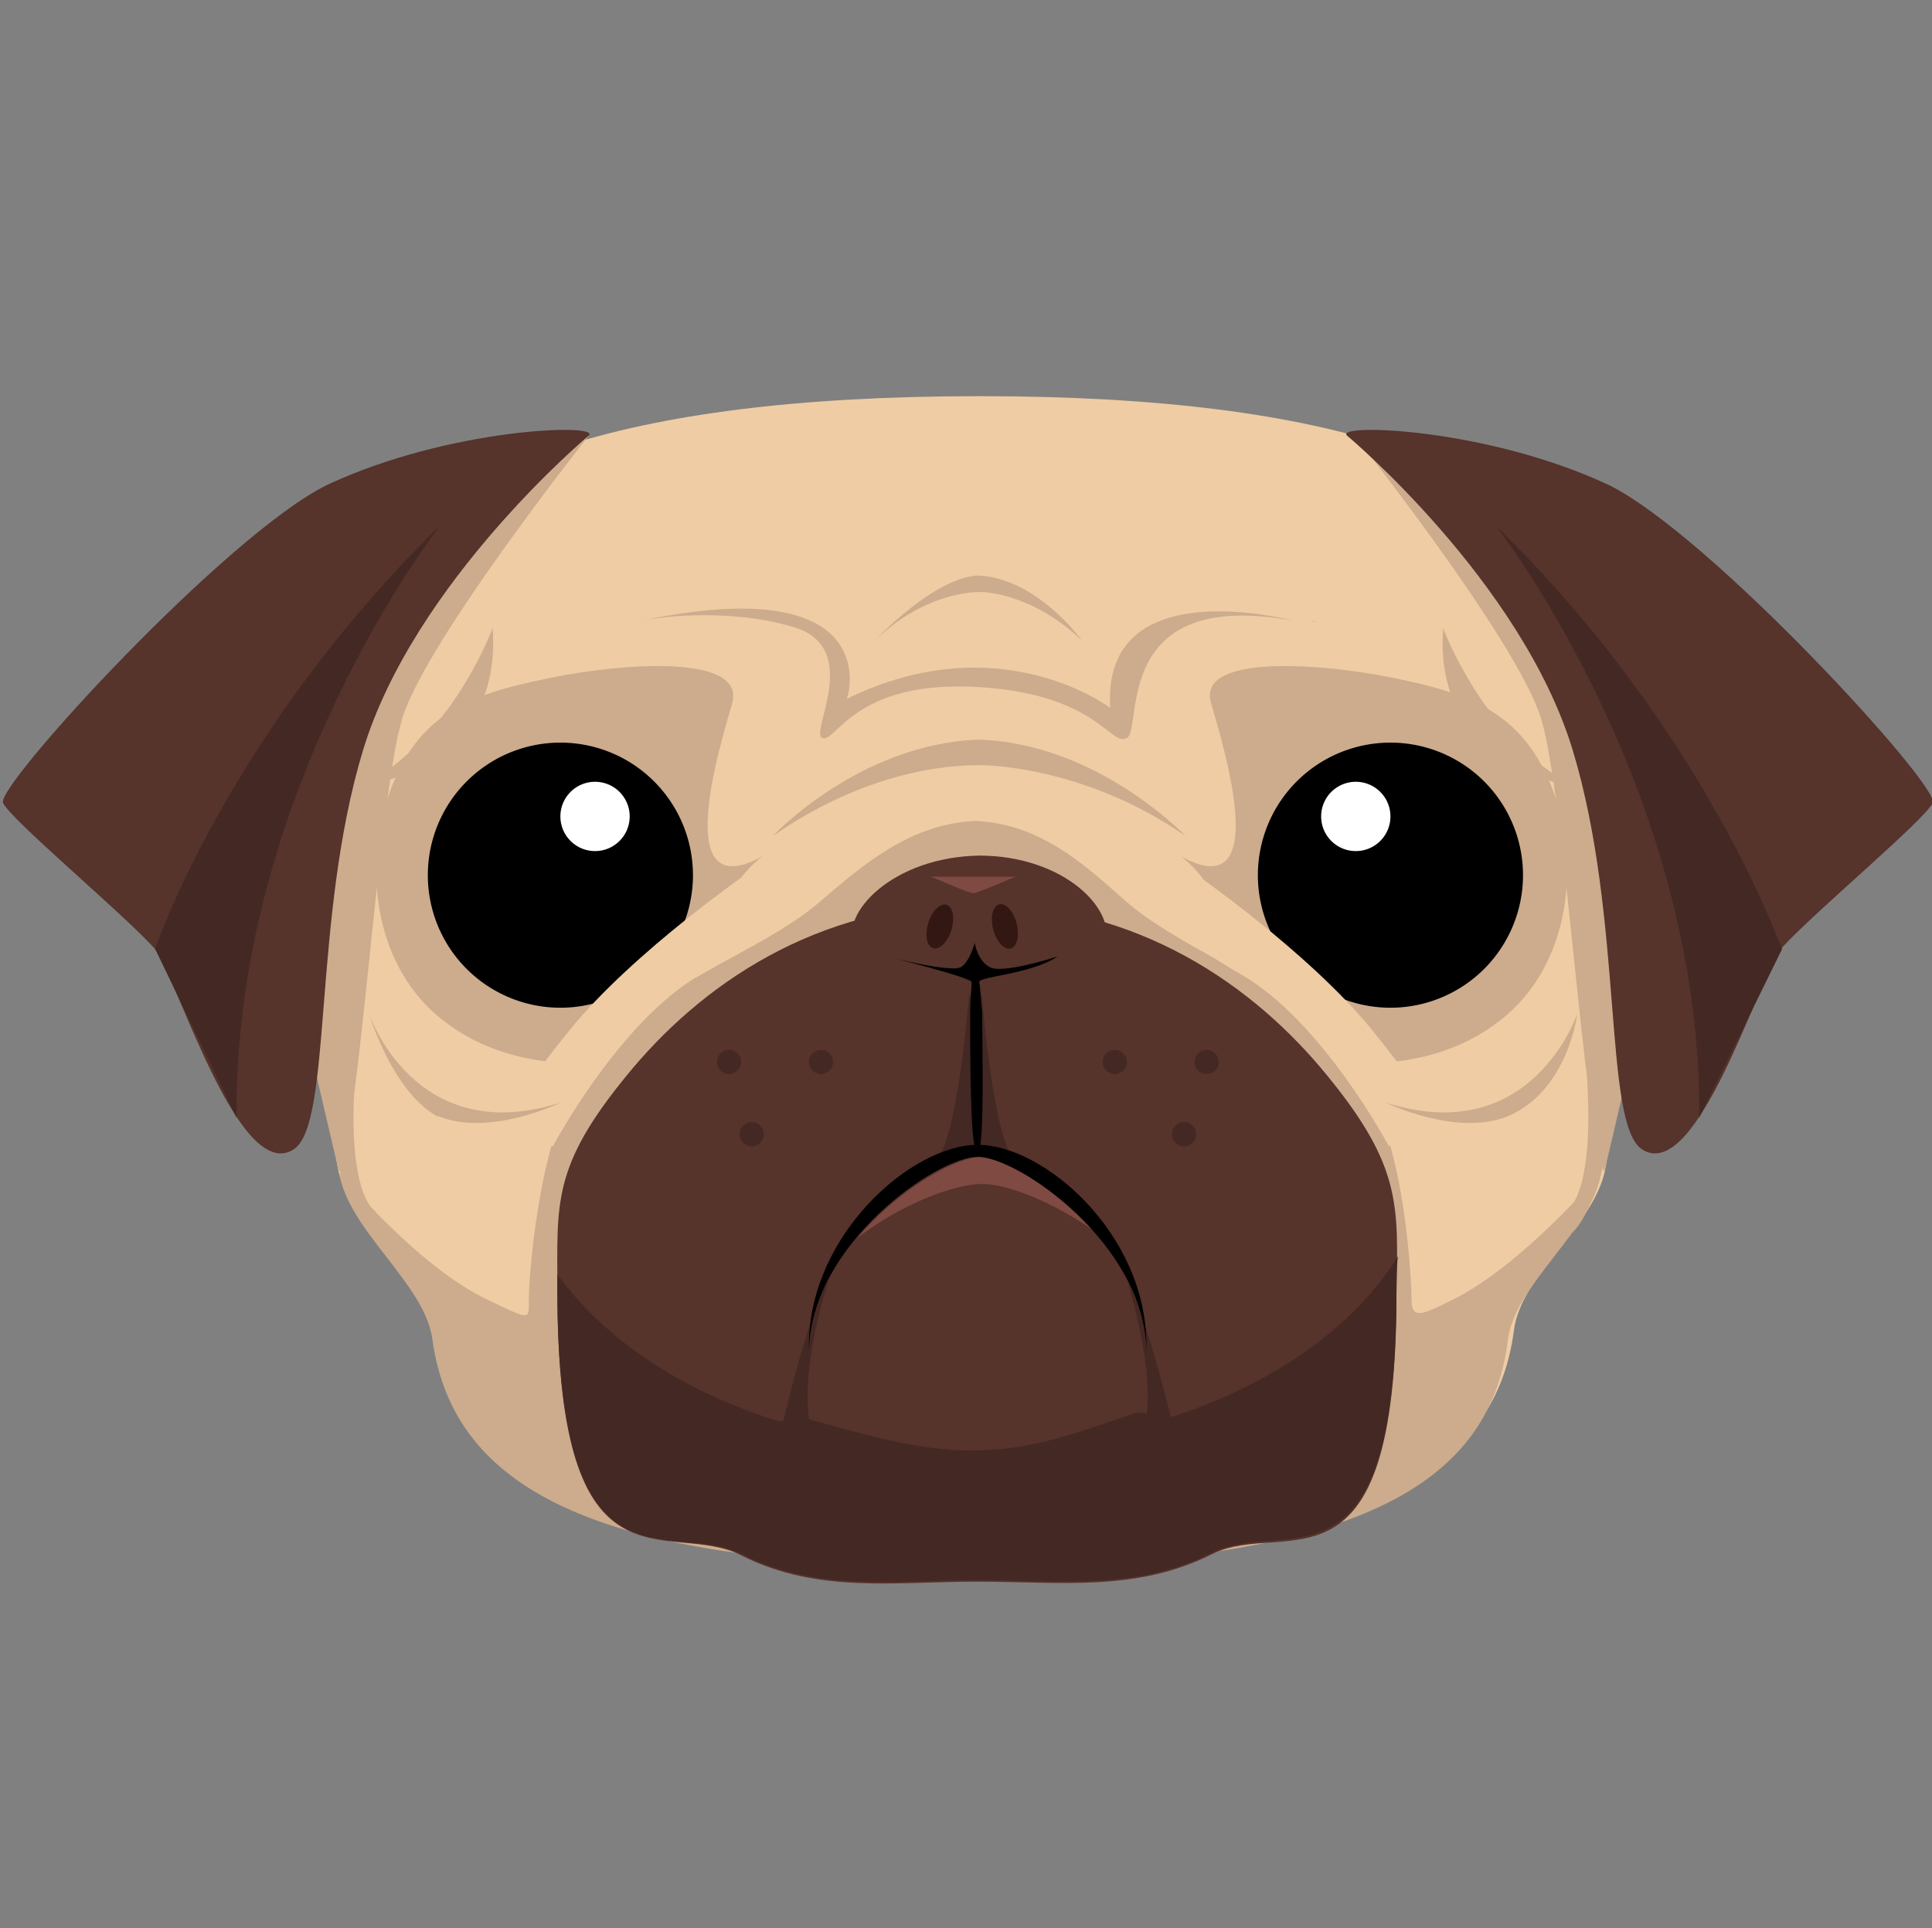 <?xml version="1.0" standalone="no"?><!DOCTYPE svg PUBLIC "-//W3C//DTD SVG 1.1//EN" "http://www.w3.org/Graphics/SVG/1.1/DTD/svg11.dtd"><svg t="1614400630315" class="icon" viewBox="0 0 1026 1024" version="1.1" xmlns="http://www.w3.org/2000/svg" p-id="2597" width="513" height="512" xmlns:xlink="http://www.w3.org/1999/xlink"><rect x="0" y="0" width="1026" height="1024" fill="#808080" stroke="none"/><defs><style type="text/css"></style></defs><path d="M859.2 407.2c-1.6-35.2 3.2-66.4-12.8-92.8-38.4-65.6-134.4-104-326.4-104v5.6h-4 4v-5.6c-192 0-292.8 38.4-331.2 104.8-15.2 27.2-13.6 57.6-16 92.8-1.6 28-14.4 57.6-8.8 89.6 6.4 41.6 8.8 83.2 15.2 121.6 4.8 31.2 48 57.6 52 87.2 11.2 81.6 96 119.2 288 119.2v6.4h-4.8 5.6v-6.4c192 0 273.6-37.6 284-119.2 4-30.4 44-56 48.8-87.2 6.4-38.4 8.8-80 15.2-121.6 5.6-32-7.2-62.4-8.8-90.4z" fill="#EFCCA3" p-id="2598"></path><path d="M516.8 436c34.4 0.8 58.4 22.4 80.8 42.4 26.4 23.2 71.2 39.2 89.6 59.2 18.4 20 42.4 40 51.2 71.2 8.8 31.2 11.2 71.2 11.2 81.6 0 10.4 5.6 8 21.6 0 37.6-18.4 79.2-68 79.2-68-4.8 31.2-45.6 59.2-49.6 88.8C791.2 792.8 712 832 516 832h-0.8 4.8" fill="#CCAC8D" p-id="2599"></path><path d="M643.2 373.6c7.2 24.8 32.8 108.8-16.8 80.8 0 0 20.8 12 33.6 57.6 13.6 45.6 46.4 51.2 46.4 51.2s53.6 10.4 93.6-24c33.6-28.8 39.2-80 24.8-119.2-14.4-38.4-40-50.4-77.6-58.4-37.6-8.8-112.8-16-104 12z" fill="#CCAC8D" p-id="2600"></path><path d="M738.4 464.8m-70.4 0a70.4 70.4 0 1 0 140.8 0 70.4 70.4 0 1 0-140.8 0Z" p-id="2601"></path><path d="M720 433.6m-18.4 0a18.4 18.4 0 1 0 36.8 0 18.4 18.4 0 1 0-36.8 0Z" fill="#FFFFFF" p-id="2602"></path><path d="M631.2 461.6s63.2 43.2 97.6 85.6c34.4 42.4 33.6 50.4 33.6 50.4l-24.8 11.2s-35.2-66.4-78.4-91.2c-44-24.8-48.8-45.6-48.8-45.6l20.8-10.4z" fill="#EFCCA3" p-id="2603"></path><path d="M519.2 436c-34.4 0.8-60 22.4-83.2 42.4-26.4 23.2-72.8 39.2-91.2 59.2-18.4 20-43.2 40-52 71.2-8.8 31.2-12 71.2-12 81.6 0 10.4 1.6 11.2-21.6 0-37.6-17.6-79.2-68-79.2-68 4.8 31.2 45.6 59.2 49.6 88.8C240.8 792.8 320 832 516 832h4" fill="#CCAC8D" p-id="2604"></path><path d="M704.8 571.2C666.4 524 604.8 480 519.2 480h-0.8c-85.6 0-147.2 44-185.6 91.2-40 48.8-36.8 68-36.8 114.4 0 168 59.2 120 98.4 140.8 40 20 81.6 13.6 124 13.6h0.8c43.2 0 84 5.6 124-14.4 39.2-20 98.4 29.6 98.4-138.4 0.8-46.4 3.2-67.2-36.8-116z" fill="#56332B" p-id="2605"></path><path d="M515.2 521.6s-5.6 77.6-16.8 92.8l20.8-4.8-4-88z" fill="#442823" p-id="2606"></path><path d="M520.8 521.6s5.6 77.6 16.8 92.8l-20.8-4.8 4-88z" fill="#442823" p-id="2607"></path><path d="M453.6 503.2c-8-18.4 20.8-48 66.4-48.8 45.6 0 74.4 29.6 66.4 48.8-8 19.2-36.8 24.8-66.4 25.6-28.8-0.8-58.4-6.4-66.4-25.6z" fill="#56332B" p-id="2608"></path><path d="M520 521.6c0-3.2 27.2-4 41.6-13.6 0 0-29.6 9.6-36 5.6-6.4-3.2-8-12.8-8-12.8s-2.4 9.6-7.2 12.8c-5.6 3.2-39.2-5.6-39.2-5.6s44.8 11.2 44.8 13.6c0 2.4-0.8 10.4-0.8 16 0 20 0 69.6 3.2 73.6 4.8 7.2 3.2-53.6 3.2-73.6-0.8-6.4-0.8-12.8-1.6-16z" p-id="2609"></path><path d="M521.6 628.8c13.6 0 37.6 9.6 59.2 24.8-20.8-23.2-45.6-39.2-59.2-39.2-14.4 0-44.8 17.6-66.4 43.2 22.4-17.6 51.2-28.8 66.4-28.8z" fill="#7F4A41" p-id="2610"></path><path d="M516 770.4c-30.4 0-60-9.6-87.2-16.8-5.6-1.6-11.2 2.4-16.8 0.8-50.4-16-91.2-43.2-116-77.6v8c0 168 59.2 120.8 98.4 140.8 40 20 81.6 13.6 124 13.6h0.8c43.2 0 84 5.6 124-14.4 39.2-20 98.4 28.8 98.4-139.2 0-6.4 0-12.8 0.8-18.4-23.2 37.6-65.6 67.2-118.4 84.8-4.8 1.6-16-2.4-20.8-1.6-28.8 9.6-54.4 20-87.2 20z" fill="#442823" p-id="2611"></path><path d="M440 680s-20 60-6.4 86.4l-18.4-8s13.6-60.8 24.8-78.4zM598.4 680s20 60 6.4 86.4l18.4-8s-14.4-60.8-24.8-78.4z" fill="#442823" p-id="2612"></path><path d="M388.8 373.6c-7.2 24.8-32.8 108.8 16.8 80.8 0 0-20.8 12-33.6 57.6s-46.4 51.2-46.4 51.2-53.6 10.4-93.6-24c-33.6-28.8-39.2-80-24.8-119.2s40-50.4 77.6-58.4c37.6-8.8 112-16 104 12z" fill="#CCAC8D" p-id="2613"></path><path d="M519.2 614.4c21.6 0 88.8 46.4 89.6 103.2v-3.2c0-59.2-54.4-106.4-89.6-106.4-35.2 0-89.6 48-89.6 106.4v3.2c0.8-56.8 68-103.2 89.6-103.2z" p-id="2614"></path><path d="M527.47 493.615a12 6.4 75.535 1 0 12.394-3.197 12 6.4 75.535 1 0-12.394 3.197Z" fill="#331712" p-id="2615"></path><path d="M492.987 490.159a6.4 12 17.235 1 0 12.225 3.793 6.4 12 17.235 1 0-12.225-3.793Z" fill="#331712" p-id="2616"></path><path d="M297.6 464.8m-70.4 0a70.4 70.4 0 1 0 140.8 0 70.4 70.4 0 1 0-140.8 0Z" p-id="2617"></path><path d="M316 433.6m-18.4 0a18.4 18.4 0 1 0 36.8 0 18.4 18.4 0 1 0-36.8 0Z" fill="#FFFFFF" p-id="2618"></path><path d="M540 465.6c0-0.8-18.4 8-23.2 8.8-4.8-0.8-23.2-9.6-23.2-8.8h46.4z" fill="#7F4A41" p-id="2619"></path><path d="M400 461.6s-63.2 43.2-97.6 85.6c-34.4 42.4-33.6 50.4-33.6 50.4l24.8 11.2s35.2-66.4 78.4-91.2 48.8-45.6 48.8-45.6L400 461.6z" fill="#EFCCA3" p-id="2620"></path><path d="M261.6 333.6S240 392.8 192 417.6c0 0 75.2-8.8 69.6-84zM766.4 333.6s21.6 59.2 69.6 84c0 0-75.2-8.8-69.6-84zM629.6 444s-47.2-49.6-110.4-51.2h0.8 0.8c-64 1.6-110.4 51.2-110.4 51.2 55.2-38.4 102.4-37.6 110.4-37.6-0.8 0 53.6-0.8 108.8 37.6zM574.4 340s-24-33.6-56-34.4h1.6c-24 0.8-55.2 34.4-55.2 34.4 27.2-26.4 55.2-25.6 55.2-25.6s26.4-0.8 54.4 25.6zM297.6 585.6s-37.6 18.4-64.8 7.2H232c-24-13.6-36-54.4-36-54.4s24 72 101.6 47.2zM736 585.6s37.6 18.4 64.8 7.2c32-13.6 36.8-54.4 36.8-54.4s-24 72-101.6 47.2z" fill="#CCAC8D" p-id="2621"></path><path d="M340.8 329.6c20.8-4 55.2-4.8 82.4 4 34.4 12 6.4 56 13.6 58.4 7.2 2.4 16.8-30.4 80.8-27.2 64.8 3.2 72 32 80.8 27.2s-8.8-80 88-62.4c0 0-101.6-27.2-96.8 46.4 0 0-58.4-44.8-140-4.8 0.8 0 21.6-68.8-108.8-41.6zM695.2 329.6c1.6 0 2.4 0.8 3.2 0.8 0.8 0-0.8-0.8-3.2-0.8zM695.2 329.6zM312.8 231.2S226.4 340 213.6 381.6c-12.8 42.4-22.4 216-33.6 240.8l-40-171.2 73.6-178.4 99.2-41.6zM719.2 231.2s86.4 108.8 99.2 150.4c12.8 42.4 22.4 216 33.6 240.8l40-171.2-73.6-178.4-99.2-41.6z" fill="#CCAC8D" p-id="2622"></path><path d="M715.2 231.2s92.8 77.6 120 167.2c27.2 89.6 16 198.4 36.8 212 29.6 19.2 63.2-95.2 74.4-107.2 17.6-19.2 76-68 80-76.8 4-8.8-118.4-142.4-172-168.8-64.8-30.4-144.8-32.8-139.2-26.4z" fill="#56332B" p-id="2623"></path><path d="M794.4 279.2s109.6 140 108 314.4l44-89.6c-0.8 0-39.2-114.4-152-224.8z" fill="#442823" p-id="2624"></path><path d="M312.8 231.2s-92.8 77.6-120 167.2-16 198.4-36.8 212c-29.6 19.2-63.2-95.2-74.4-107.2C64 484 5.6 435.2 1.6 426.4-2.4 417.6 120 284 173.6 257.6c64.8-30.4 144.8-32.8 139.2-26.4z" fill="#56332B" p-id="2625"></path><path d="M233.6 279.2S124 419.2 125.6 593.6L82.4 504s38.4-114.4 151.2-224.8z" fill="#442823" p-id="2626"></path><path d="M174.4 596.8s8 43.2 20.8 56.8 4-10.4 4-10.4-13.6-7.2-11.2-62.4-13.6 16-13.6 16zM856.8 596.8s-8 43.2-20.8 56.8-4-10.4-4-10.4 13.6-7.2 11.2-62.4 13.6 16 13.6 16z" fill="#CCAC8D" p-id="2627"></path><path d="M436 564m-6.4 0a6.4 6.4 0 1 0 12.8 0 6.4 6.4 0 1 0-12.8 0Z" fill="#442823" p-id="2628"></path><path d="M399.2 602.4m-6.4 0a6.4 6.4 0 1 0 12.8 0 6.4 6.4 0 1 0-12.8 0Z" fill="#442823" p-id="2629"></path><path d="M387.2 564m-6.4 0a6.4 6.4 0 1 0 12.8 0 6.4 6.4 0 1 0-12.8 0Z" fill="#442823" p-id="2630"></path><path d="M592 564m-6.4 0a6.4 6.4 0 1 0 12.8 0 6.4 6.4 0 1 0-12.8 0Z" fill="#442823" p-id="2631"></path><path d="M628.8 602.4m-6.4 0a6.4 6.4 0 1 0 12.8 0 6.4 6.4 0 1 0-12.8 0Z" fill="#442823" p-id="2632"></path><path d="M640.8 564m-6.4 0a6.4 6.4 0 1 0 12.8 0 6.4 6.4 0 1 0-12.8 0Z" fill="#442823" p-id="2633"></path></svg>